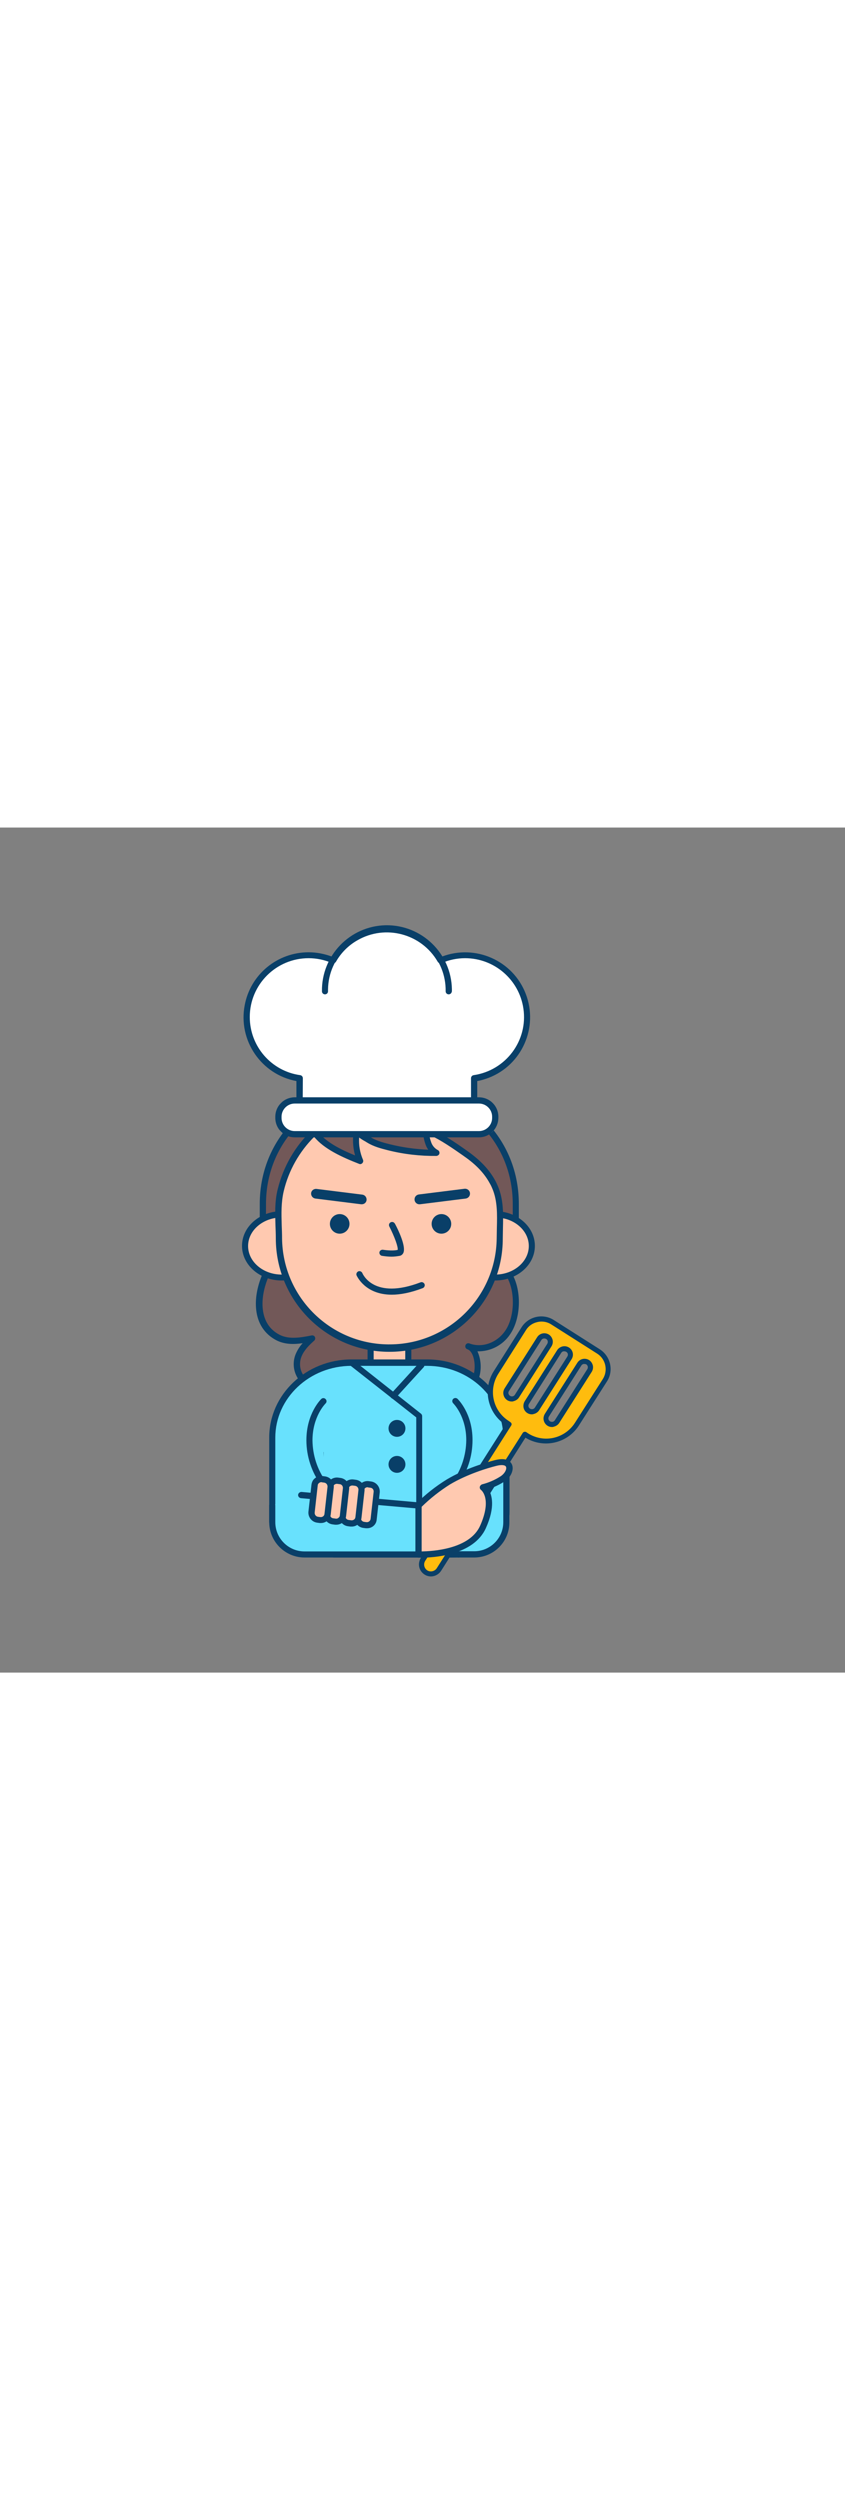<svg version="1.1" id="Layer_1" xmlns="http://www.w3.org/2000/svg" xmlns:xlink="http://www.w3.org/1999/xlink" x="0px" y="0px" viewBox="0 0 500 500" style="width: 169px;" xml:space="preserve" data-imageid="chef-49" imageName="Chef" class="illustrations_image">
<rect x="0" y="0" width="500" height="500" fill="#808080" stroke="none"/>
<style type="text/css">
	.st0_chef-49{fill:#725858;}
	.st1_chef-49{fill:#093F68;}
	.st2_chef-49{fill:#68E1FD;}
	.st3_chef-49{fill:#FFC9B0;}
	.st4_chef-49{fill:#FFFFFF;}
	.st5_chef-49{fill:#FFBC0E;}
</style>
<g id="character_chef-49">
	<path class="st0_chef-49" d="M153.6,285.2c0.8,6.8,4,12.9,10.9,16.5c6.1,3.2,13.5,1.9,20.2,0.6c-3.2,2.9-6.4,6.1-7.9,10.1&#10;&#9;&#9;c-5.6,14.1,13.6,25.9,25.1,27.9c10,1.7,20.3-1.1,28.2-7.6c-0.3,0.3,9,6.5,10,6.9c3.9,1.5,8.1,2.3,12.3,2.2c5.2,0,11.8,1.5,16.8-0.9&#10;&#9;&#9;c5.5-2.7,11.9-11.1,13.3-17.8c1.1-5.1,0-14.1-5-16c8.2,3,17.7-0.4,23.1-8.1c6-8.6,6.5-24.2,1.3-33.5s-10.8-21.9-20.6-24.9&#10;&#9;&#9;c-13-3.9-25.5-10.1-38.8-13.2c-12.5-2.9-32.7-3.5-44.2,3.1c-10.8,6.2-23.4,12.4-32.2,21.2C158.4,259,152.3,273.3,153.6,285.2z"/>
	<path class="st1_chef-49" d="M261.6,344.1c-1.8,0-3.5-0.1-5.2-0.3c-1.5-0.1-2.9-0.2-4.2-0.2c-4.4,0.1-8.9-0.7-13-2.4&#10;&#9;&#9;c-3.3-1.9-6.4-3.9-9.4-6.2c-8.1,6.2-18.4,8.8-28.4,7.1c-8.7-1.5-20.5-7.9-25.4-16.6c-2.5-4.2-2.9-9.3-1.1-13.8&#10;&#9;&#9;c1-2.4,2.4-4.7,4.2-6.6c-5.6,0.8-10.9,0.7-15.7-1.8c-6.8-3.6-10.9-9.8-11.8-17.9l0,0c-1.5-13.1,5.5-27.8,12.8-35.1&#10;&#9;&#9;c7.6-7.5,17.5-13,27-18.4c1.9-1.1,3.8-2.1,5.6-3.2c12.6-7.2,34.1-5.9,45.6-3.3c7.8,1.8,15.4,4.7,22.8,7.5c5.3,2,10.7,4.1,16.1,5.7&#10;&#9;&#9;c9.2,2.8,14.7,12.9,19.5,21.8c0.7,1.4,1.5,2.7,2.2,4c5.6,10.1,5,26.3-1.4,35.5c-4.3,6.4-11.6,10.2-19.3,10&#10;&#9;&#9;c1.9,4.2,2.4,8.9,1.5,13.5c-1.5,7.1-8.2,16.1-14.3,19.1C267.2,343.7,264.4,344.2,261.6,344.1z M231.5,331.7&#10;&#9;&#9;c1.3,1.1,8.2,5.7,9.2,6.2c3.7,1.5,7.6,2.2,11.6,2.1c1.4,0,2.9,0.1,4.4,0.2c4.1,0.3,8.3,0.6,11.5-1c5.1-2.5,11-10.4,12.3-16.6&#10;&#9;&#9;c1-4.6,0-12.5-3.9-13.9l0,0c-1-0.3-1.5-1.3-1.2-2.3s1.3-1.5,2.3-1.2c0.1,0,0.1,0,0.2,0.1l0,0c7.4,2.7,16.1-0.4,21-7.5&#10;&#9;&#9;c5.6-8,6.1-22.8,1.2-31.6c-0.7-1.3-1.5-2.7-2.2-4c-4.5-8.3-9.5-17.7-17.3-20c-5.5-1.7-11-3.8-16.4-5.8c-7.2-2.8-14.7-5.6-22.3-7.4&#10;&#9;&#9;c-13.4-3.1-32.5-3.1-42.9,2.9c-1.8,1.1-3.7,2.1-5.6,3.2c-9.4,5.2-19,10.6-26.2,17.8c-6.8,6.7-13,20.5-11.7,32.1l0,0&#10;&#9;&#9;c0.8,7,4.1,12.1,9.9,15.1c5.4,2.8,12.1,1.8,19,0.4c1-0.2,1.9,0.4,2.1,1.4c0.1,0.6-0.1,1.3-0.6,1.7c-2.8,2.5-6,5.6-7.5,9.4&#10;&#9;&#9;c-1.4,3.5-1.1,7.5,0.9,10.7c4.1,7.4,14.9,13.4,22.8,14.8c9.5,1.6,19.2-1.1,26.6-7.2l0,0c0.8-0.6,1.9-0.5,2.6,0.3c0,0,0,0,0,0&#10;&#9;&#9;C231.4,331.6,231.4,331.6,231.5,331.7z"/>
	<path class="st0_chef-49" d="M225.1,152.7h7.8c39.9,0,72.3,32.4,72.3,72.3v25.9l0,0H155.5l0,0v-28.6C155.5,183.9,186.7,152.7,225.1,152.7&#10;&#9;&#9;C225.1,152.7,225.1,152.7,225.1,152.7z"/>
	<path class="st1_chef-49" d="M305.2,252.7H155.5c-1,0-1.8-0.8-1.8-1.8c0,0,0,0,0,0v-28.2c0-40.9,33-71.7,76.7-71.7s76.6,30.8,76.6,71.7&#10;&#9;&#9;v28.2C307,251.9,306.2,252.7,305.2,252.7z M157.3,249.1h146.1v-26.4c0-38.8-31.4-68.1-73-68.1s-73,29.3-73,68.1L157.3,249.1z"/>
	<path class="st2_chef-49 targetColor" d="M299.7,360.9v43.9c0,18.2-14.8,25.3-33.1,25.3h-69v-19.2h-36.5v-50c0-24.5,21-44.4,46.9-44.4h44.8&#10;&#9;&#9;C278.7,316.6,299.7,336.4,299.7,360.9z" style="fill: rgb(104, 225, 253);"/>
	<path class="st1_chef-49" d="M266.6,431.9h-69c-1,0-1.8-0.8-1.8-1.8v-17.4h-34.7c-1,0-1.8-0.8-1.8-1.8v-50c0-25.5,21.9-46.2,48.7-46.2h44.8&#10;&#9;&#9;c26.9,0,48.7,20.7,48.7,46.2v43.9C301.5,422,288.8,431.9,266.6,431.9z M199.4,428.3h67.2c11.7,0,31.2-3.1,31.2-23.5v-43.8&#10;&#9;&#9;c0-23.5-20.2-42.5-45.1-42.5H208c-24.9,0-45.1,19.1-45.1,42.5v48.1h34.7c1,0,1.8,0.8,1.8,1.8c0,0,0,0,0,0L199.4,428.3z"/>
	<path class="st1_chef-49" d="M187.2,430.2L187.2,430.2c-1.1,0-1.9-0.9-1.8-1.9c0,0,0,0,0,0l2.4-58.6c0-1,0.8-1.8,1.8-1.7c0,0,0,0,0.1,0&#10;&#9;&#9;c1,0,1.8,0.9,1.8,1.9l-2.3,58.6C189,429.4,188.2,430.2,187.2,430.2z"/>
	<path class="st1_chef-49" d="M271.3,431.9L271.3,431.9c-1.1,0-1.9-0.9-1.8-1.9c0,0,0,0,0,0c0.4-9.8,0.8-19.1,1.2-28.5s0.8-18.7,1.2-28.5&#10;&#9;&#9;c0-1,0.8-1.8,1.8-1.9c1,0,1.8,0.8,1.9,1.8c0,0.1,0,0.1,0,0.2c-0.4,9.8-0.8,19.1-1.2,28.5s-0.8,18.7-1.2,28.5&#10;&#9;&#9;C273.1,431.1,272.3,431.9,271.3,431.9z"/>
	<path class="st2_chef-49 targetColor" d="M191.4,339.4c0,0-8.3,7.9-8.3,23.1c0,9.1,2.9,18.1,8.3,25.5" style="fill: rgb(104, 225, 253);"/>
	<path class="st1_chef-49" d="M191.4,389.8c-0.5,0-1.1-0.2-1.4-0.7c-5.6-7.7-8.7-17-8.7-26.6c0-15.8,8.5-24.1,8.8-24.4&#10;&#9;&#9;c0.7-0.7,1.9-0.7,2.6,0.1c0.7,0.7,0.7,1.9-0.1,2.6c-0.1,0.1-7.7,7.7-7.7,21.8c0.1,8.7,2.8,17.2,7.9,24.3c0.7,0.8,0.6,1.9-0.2,2.6&#10;&#9;&#9;C192.3,389.7,191.8,389.8,191.4,389.8L191.4,389.8z"/>
	<path class="st2_chef-49 targetColor" d="M269.5,339.4c0,0,8.3,7.9,8.3,23.1c0,9.1-2.9,18.1-8.3,25.5" style="fill: rgb(104, 225, 253);"/>
	<path class="st1_chef-49" d="M269.5,389.8c-1,0-1.8-0.8-1.9-1.8c0-0.5,0.1-0.9,0.4-1.2c5.1-7.1,7.8-15.6,7.9-24.3c0-14.2-7.6-21.7-7.7-21.8&#10;&#9;&#9;c-0.7-0.7-0.8-1.8-0.1-2.6c0.7-0.7,1.8-0.8,2.6-0.1c0.4,0.4,8.9,8.6,8.9,24.4c0,9.6-3,18.9-8.7,26.6&#10;&#9;&#9;C270.5,389.5,270,389.8,269.5,389.8z"/>
	<rect x="219.3" y="302.9" class="st3_chef-49" width="22.3" height="13.7"/>
	<path class="st1_chef-49" d="M241.6,318.4h-22.3c-1,0-1.8-0.8-1.8-1.8l0,0v-13.7c0-1,0.8-1.8,1.8-1.8h22.3c1,0,1.8,0.8,1.8,1.8v13.7&#10;&#9;&#9;C243.4,317.6,242.6,318.4,241.6,318.4z M221.1,314.7h18.7v-10.1h-18.7L221.1,314.7z"/>
	<ellipse class="st3_chef-49" cx="166.7" cy="247.6" rx="21.7" ry="18.7"/>
	<path class="st1_chef-49" d="M166.7,268c-13,0-23.5-9.2-23.5-20.5s10.5-20.5,23.5-20.5s23.5,9.2,23.5,20.5S179.6,268,166.7,268z&#10;&#9;&#9; M166.7,230.7c-11,0-19.9,7.6-19.9,16.9s8.9,16.9,19.9,16.9s19.9-7.6,19.9-16.9S177.6,230.7,166.7,230.7L166.7,230.7z"/>
	<ellipse class="st3_chef-49" cx="293" cy="247.6" rx="21.7" ry="18.7"/>
	<path class="st1_chef-49" d="M293,268c-13,0-23.5-9.2-23.5-20.5s10.5-20.5,23.5-20.5s23.5,9.2,23.5,20.5S306,268,293,268z M293,230.7&#10;&#9;&#9;c-10.9,0-19.8,7.6-19.8,16.9s8.9,16.9,19.8,16.9s19.9-7.6,19.9-16.9S304,230.7,293,230.7L293,230.7z"/>
	<path class="st3_chef-49" d="M291.6,209.9c0.6,1.1,1.1,2.1,1.5,3.2c4,9.4,2.6,20,2.6,30c-0.4,36.1-30.1,65-66.2,64.5&#10;&#9;&#9;c-35.5-0.4-64.1-29.1-64.5-64.5c0-9.7-1.3-19,1.1-28.5c3.2-13.2,10.1-25.1,20-34.4c5.4,8.2,18.1,13.6,27.1,17.1&#10;&#9;&#9;c-2.5-5.8-3.1-12.2-1.9-18.3c-0.4,1.9,5.6,5,6.8,5.8c3.6,2.3,7.6,3.3,11.7,4.4c9.3,2.4,18.8,3.5,28.4,3.4c-2.4-1.3-4.2-3.5-4.9-6.1&#10;&#9;&#9;c-0.7-2.1-1.4-5.1-0.8-7.2c7.9,3,16.3,9,23.2,13.8C282.2,197.5,287.9,203,291.6,209.9z"/>
	<path class="st1_chef-49" d="M230.4,310.2c-37.1,0-67.2-30.1-67.2-67.2v0c0-2.5-0.1-5-0.2-7.5c-0.2-7-0.5-14.2,1.3-21.4&#10;&#9;&#9;c3.3-13.5,10.4-25.8,20.5-35.3c0.4-0.4,0.9-0.6,1.5-0.5c0.5,0.1,1,0.4,1.3,0.8c4.3,6.5,13.4,11.2,22.5,14.9&#10;&#9;&#9;c-1.4-5.1-1.6-10.4-0.6-15.5c0.2-1,1.1-1.7,2.1-1.5c0.9,0.2,1.6,1,1.5,1.9c0.3,0.5,1.4,1.5,5.1,3.6c0.4,0.2,0.7,0.4,0.9,0.6&#10;&#9;&#9;c3.2,2,6.8,3.1,11.2,4.2c7.6,1.9,15.3,3,23.1,3.3c-0.8-1.1-1.4-2.4-1.8-3.7c-0.8-2.3-1.5-5.6-0.9-8.2c0.2-1,1.2-1.6,2.2-1.3&#10;&#9;&#9;c0.1,0,0.1,0,0.2,0.1c7.9,3,16.4,8.9,23.2,13.7l0.4,0.3c7.5,5.3,12.9,11,16.4,17.5l0,0c0.6,1.1,1.1,2.3,1.6,3.4&#10;&#9;&#9;c3.3,7.9,3.1,16.4,2.9,24.6c0,2-0.1,4.1-0.1,6.1C297.6,280.2,267.5,310.2,230.4,310.2L230.4,310.2z M185.9,183&#10;&#9;&#9;c-8.8,8.8-15.1,19.9-18,32.1c-1.6,6.8-1.4,13.4-1.2,20.4c0.1,2.5,0.2,5,0.2,7.6c0.4,35.1,29.2,63.2,64.3,62.7&#10;&#9;&#9;c34.5-0.4,62.3-28.3,62.7-62.7c0-2,0.1-4.1,0.1-6.2c0.2-7.8,0.4-15.9-2.6-23.1c-0.4-1-0.9-2.1-1.5-3.1l0,0&#10;&#9;&#9;c-3.2-6-8.2-11.3-15.3-16.2l-0.4-0.3c-6-4.2-13.3-9.3-20.1-12.4c0.1,1.4,0.4,2.7,0.9,4c0.6,2.1,2,3.9,4,5c0.9,0.4,1.3,1.5,0.9,2.4&#10;&#9;&#9;c-0.3,0.6-0.9,1-1.6,1.1c-9.7,0.1-19.4-1-28.9-3.4c-3.9-1-8.3-2.1-12.3-4.6c-0.2-0.1-0.5-0.3-0.8-0.5c-1.3-0.7-2.6-1.5-3.8-2.4&#10;&#9;&#9;c-0.3,4.5,0.5,9,2.3,13.2c0.4,0.9-0.1,2-1,2.4c-0.4,0.2-0.9,0.2-1.3,0C202.5,195.1,191.7,190.2,185.9,183z"/>
	<path class="st4_chef-49" d="M311.8,112.1c0,18.2-13.3,33.6-31.3,36.2v19.9H177.2v-19.9c-20-3-33.8-21.6-30.9-41.6&#10;&#9;&#9;c3-20,21.6-33.8,41.6-30.9c3.2,0.5,6.3,1.4,9.2,2.6c10.1-17.5,32.5-23.5,50-13.4c5.6,3.2,10.2,7.8,13.4,13.4&#10;&#9;&#9;c18.6-8.1,40.1,0.4,48.2,19C310.8,102.1,311.8,107.1,311.8,112.1z"/>
	<path class="st1_chef-49" d="M280.5,170.1H177.2c-1,0-1.8-0.8-1.8-1.8v0v-18.3c-20.9-3.9-34.6-24.1-30.6-44.9c3.4-18.2,19.3-31.3,37.8-31.3&#10;&#9;&#9;c4.7,0,9.4,0.9,13.9,2.6c11.4-17.9,35.1-23.2,53-11.9c4.8,3,8.8,7.1,11.9,11.9c19.8-7.6,42.1,2.2,49.7,22&#10;&#9;&#9;c7.6,19.8-2.2,42.1-22,49.7c-2.2,0.8-4.4,1.5-6.7,1.9v18.3C282.3,169.2,281.5,170.1,280.5,170.1z M179.1,166.4h99.6v-18.1&#10;&#9;&#9;c0-0.9,0.7-1.7,1.6-1.8c19-2.8,32.2-20.4,29.4-39.4c-2.5-17.1-17.2-29.8-34.5-29.8c-4.8,0-9.5,1-13.9,2.9c-0.8,0.4-1.8,0-2.3-0.8&#10;&#9;&#9;c-9.6-16.6-30.9-22.3-47.5-12.7c-5.3,3-9.7,7.4-12.7,12.7c-0.5,0.8-1.5,1.1-2.3,0.8c-4.4-1.9-9.1-2.9-13.9-2.9&#10;&#9;&#9;c-19.2,0-34.8,15.6-34.8,34.8c0,17.3,12.7,32,29.8,34.4c0.9,0.1,1.6,0.9,1.6,1.8L179.1,166.4z"/>
	<path class="st1_chef-49" d="M265.5,98.7c-1,0-1.8-0.8-1.8-1.8v0c0.3-19.2-15-35.1-34.2-35.4c-19.2-0.3-35.1,15-35.4,34.2&#10;&#9;&#9;c0,0.4,0,0.8,0,1.2c0,1-0.8,1.8-1.8,1.8c-1,0-1.8-0.8-1.8-1.8c0,0,0,0,0,0c-0.3-21.2,16.6-38.7,37.8-39.1&#10;&#9;&#9;c21.2-0.3,38.7,16.6,39.1,37.8c0,0.4,0,0.8,0,1.2C267.3,97.9,266.5,98.7,265.5,98.7z"/>
	<path class="st4_chef-49" d="M170,161.5h117.7c2.9,0,5.3,2.4,5.3,5.3v9.4c0,2.9-2.4,5.3-5.3,5.3H170c-2.9,0-5.3-2.4-5.3-5.3v-9.4&#10;&#9;&#9;C164.7,163.9,167.1,161.5,170,161.5z"/>
	<path class="st1_chef-49" d="M283.4,183.3h-109c-6.3,0-11.5-5.1-11.5-11.5v-0.7c0-6.3,5.1-11.5,11.5-11.5h109c6.3,0,11.5,5.1,11.5,11.5v0.7&#10;&#9;&#9;C294.8,178.2,289.7,183.3,283.4,183.3z M174.4,163.3c-4.3,0-7.8,3.5-7.8,7.8v0.7c0,4.3,3.5,7.8,7.8,7.8h109c4.3,0,7.8-3.5,7.8-7.8&#10;&#9;&#9;v-0.7c0-4.3-3.5-7.8-7.8-7.8H174.4z"/>
	<circle class="st1_chef-49" cx="201" cy="234.5" r="5.8"/>
	<circle class="st1_chef-49" cx="261.2" cy="234.5" r="5.8"/>
	<path class="st1_chef-49" d="M231.7,253.9c-1.9,0-3.8-0.2-5.7-0.5c-1-0.2-1.6-1.1-1.5-2.1c0,0,0,0,0,0c0.2-1,1.1-1.6,2.1-1.5&#10;&#9;&#9;c0.1,0,5.1,0.9,8.7,0.1c0.4-1.7-1.9-7.9-4.9-13.8c-0.5-0.9-0.2-2,0.7-2.5c0.9-0.5,2-0.2,2.5,0.7c0,0,0.1,0.1,0.1,0.1&#10;&#9;&#9;c2.1,3.9,6.6,13.4,5,17.2c-0.4,0.9-1.2,1.6-2.1,1.8C234.9,253.7,233.3,253.9,231.7,253.9z"/>
	<path class="st1_chef-49" d="M231.8,276.4c-16,0-20.7-11.3-20.8-11.4c-0.4-0.9,0.1-2,1-2.4c0.9-0.4,2,0.1,2.4,1c0,0,0,0,0,0&#10;&#9;&#9;c0.3,0.7,6.9,16,34.4,5.5c0.9-0.4,2,0.1,2.4,1c0.4,0.9-0.1,2-1,2.4C242.8,275.3,236.8,276.4,231.8,276.4z"/>
	<path class="st1_chef-49" d="M214.1,222.9h-0.4l-27.2-3.4c-1.6-0.3-2.6-1.8-2.4-3.3c0.2-1.5,1.6-2.5,3.1-2.4l27.2,3.4&#10;&#9;&#9;c1.6,0.2,2.7,1.7,2.5,3.3C216.7,221.9,215.5,222.9,214.1,222.9L214.1,222.9z"/>
	<path class="st1_chef-49" d="M248.1,222.9c-1.6,0-2.9-1.4-2.8-3c0-1.4,1.1-2.6,2.5-2.8l27.2-3.4c1.6-0.1,3,1.1,3.1,2.7&#10;&#9;&#9;c0.1,1.5-0.9,2.8-2.4,3.1l-27.2,3.4L248.1,222.9z"/>
	<path class="st1_chef-49" d="M248.1,417.6c-1,0-1.8-0.8-1.8-1.8l0,0V349l-39.4-31c-0.8-0.6-1-1.7-0.4-2.5c0.6-0.8,1.7-1,2.5-0.4&#10;&#9;&#9;c0,0,0.1,0.1,0.1,0.1l40,31.6c0.4,0.3,0.7,0.9,0.7,1.4v67.6C249.8,416.8,249.1,417.6,248.1,417.6z"/>
	<path class="st1_chef-49" d="M232.8,338c-1,0-1.8-0.8-1.8-1.8c0-0.4,0.2-0.8,0.4-1.2l16.6-18.2c0.7-0.7,1.9-0.7,2.6,0&#10;&#9;&#9;c0.7,0.7,0.7,1.8,0.1,2.5l-16.6,18.2C233.8,337.8,233.3,338,232.8,338z"/>
	<circle class="st1_chef-49" cx="234.9" cy="355.5" r="5"/>
	<circle class="st1_chef-49" cx="234.9" cy="376.8" r="5"/>
	<path class="st2_chef-49 targetColor" d="M284.2,401.1h-71.1v29h67.5c10.5,0,19.1-8.5,19.1-19.1c0,0,0,0,0,0v-9.9" style="fill: rgb(104, 225, 253);"/>
	<path class="st1_chef-49" d="M280.6,431.9h-67.5c-1,0-1.8-0.8-1.8-1.8c0,0,0,0,0,0v-29c0-1,0.8-1.8,1.8-1.8h0h71.1c1,0,1.8,0.8,1.8,1.8&#10;&#9;&#9;s-0.8,1.8-1.8,1.8H215v25.3h65.6c9.5,0,17.2-7.7,17.2-17.2v-9.9c0-1,0.8-1.8,1.8-1.8s1.8,0.8,1.8,1.8v9.9&#10;&#9;&#9;C301.5,422.5,292.2,431.9,280.6,431.9z"/>
	<path class="st2_chef-49 targetColor" d="M178.3,395l69.4,6.2v29h-67.5c-10.5,0-19.1-8.6-19.1-19.1c0,0,0,0,0-0.1v-9.9" style="fill: rgb(104, 225, 253);"/>
	<path class="st1_chef-49" d="M247.7,431.9h-67.5c-11.5,0-20.9-9.4-20.9-20.9v-9.9c0-1,0.8-1.8,1.8-1.8c1,0,1.8,0.8,1.8,1.8v9.9&#10;&#9;&#9;c0,9.5,7.7,17.3,17.3,17.3h65.6v-25.5l-67.7-6c-1-0.1-1.8-1-1.7-2c0,0,0,0,0,0c0.1-1,1-1.7,2-1.7c0,0,0,0,0,0l69.4,6.2&#10;&#9;&#9;c0.9,0.1,1.7,0.9,1.7,1.8v29C249.5,431.1,248.7,431.9,247.7,431.9C247.7,431.9,247.7,431.9,247.7,431.9z"/>
	<path class="st5_chef-49" d="M354.2,310L327,292.7c-5.8-3.7-13.4-2-17.1,3.8l-16.4,25.9c-6.4,10.1-3.4,23.5,6.7,29.9l1,0.7L250.3,433&#10;&#9;&#9;c-1.7,2.6-0.9,6,1.7,7.7s6,0.9,7.7-1.7l0,0l50.9-80.1l1,0.7c10.1,6.4,23.5,3.4,29.9-6.7c0,0,0,0,0,0L358,327&#10;&#9;&#9;C361.7,321.3,360,313.7,354.2,310C354.2,310,354.2,310,354.2,310z M305.8,336.5c-1.1,1.7-3.2,2.1-4.9,1.1s-2.1-3.2-1.1-4.9&#10;&#9;&#9;l19.2-30.2c1.1-1.7,3.3-2.2,4.9-1.1c0.8,0.5,1.4,1.3,1.6,2.2c0.2,0.9,0,1.9-0.5,2.7L305.8,336.5z M312.8,345.1&#10;&#9;&#9;c-1.6-1.1-2.1-3.2-1.1-4.9l19.2-30.2c1.1-1.7,3.3-2.1,4.9-1.1c0.8,0.5,1.4,1.3,1.6,2.2c0.2,0.9,0,1.9-0.5,2.7L317.7,344&#10;&#9;&#9;C316.7,345.7,314.5,346.1,312.8,345.1L312.8,345.1z M348.8,321.4l-19.2,30.2c-1.1,1.7-3.2,2.1-4.9,1.1s-2.1-3.2-1.1-4.9l19.2-30.2&#10;&#9;&#9;c1.1-1.7,3.3-2.1,4.9-1.1c0.8,0.5,1.4,1.3,1.6,2.2C349.5,319.6,349.3,320.6,348.8,321.4L348.8,321.4z"/>
	<path class="st1_chef-49" d="M255,443.1c-3.9,0-7.1-3.2-7.1-7.1c0-1.3,0.4-2.7,1.1-3.8l50.1-78.8c-10.6-6.9-13.7-21.1-6.9-31.8l16.4-25.9&#10;&#9;&#9;c4.1-6.5,12.7-8.4,19.1-4.3l27.2,17.3c6.4,4.1,8.4,12.7,4.2,19.1l-16.5,25.9c-6.8,10.7-20.9,13.9-31.7,7.3L261,439.8&#10;&#9;&#9;C259.7,441.8,257.4,443.1,255,443.1z M320.4,292.3c-0.8,0-1.6,0.1-2.4,0.3c-2.8,0.6-5.3,2.3-6.8,4.8l-16.4,25.9&#10;&#9;&#9;c-5.9,9.4-3.2,21.8,6.2,27.8l1,0.7c0.3,0.2,0.6,0.6,0.7,0.9c0.1,0.4,0,0.8-0.2,1.1l-50.9,80.1c-1.2,1.9-0.6,4.4,1.2,5.6&#10;&#9;&#9;s4.4,0.6,5.6-1.2l0,0l50.9-80.1c0.4-0.7,1.4-0.9,2.1-0.5l1,0.7c9.4,6,21.8,3.2,27.8-6.2l16.5-25.9c3.2-5.1,1.7-11.8-3.3-15l0,0&#10;&#9;&#9;L326.2,294C324.5,292.9,322.5,292.3,320.4,292.3L320.4,292.3z"/>
	<path class="st1_chef-49" d="M302.8,339.6c-2.8,0-5-2.3-5-5.1c0-1,0.3-1.9,0.8-2.7l19.2-30.2c1.5-2.4,4.6-3.1,7-1.6c0,0,0,0,0,0&#10;&#9;&#9;c1.1,0.7,1.9,1.9,2.2,3.2c0.3,1.3,0,2.7-0.7,3.8l-19.2,30.2c-0.7,1.1-1.9,1.9-3.2,2.2C303.6,339.6,303.2,339.6,302.8,339.6z&#10;&#9;&#9; M322,302.3c-0.7,0-1.4,0.4-1.7,1l-19.2,30.2c-0.6,1-0.2,2.2,0.8,2.8c0.9,0.5,2.1,0.3,2.7-0.6l0,0l19.2-30.2c0.3-0.5,0.4-1,0.3-1.6&#10;&#9;&#9;c-0.1-0.5-0.4-1-0.9-1.3C322.8,302.4,322.4,302.3,322,302.3z"/>
	<path class="st1_chef-49" d="M314.7,347.2c-2.8,0-5.1-2.3-5-5.1c0-0.9,0.3-1.9,0.8-2.7l19.2-30.2c0.7-1.1,1.9-1.9,3.2-2.2&#10;&#9;&#9;c2.7-0.6,5.4,1.1,6,3.8c0.3,1.3,0,2.7-0.7,3.8L319,344.8c-0.7,1.1-1.9,1.9-3.2,2.2C315.5,347.1,315.1,347.2,314.7,347.2z&#10;&#9;&#9; M333.9,309.9c-0.2,0-0.3,0-0.5,0c-0.5,0.1-1,0.4-1.3,0.9L313,341c-0.3,0.5-0.4,1-0.3,1.5c0.2,1.1,1.3,1.8,2.4,1.6c0,0,0.1,0,0.1,0&#10;&#9;&#9;c0.5-0.1,1-0.4,1.3-0.9l0,0l19.2-30.2c0.3-0.5,0.4-1,0.3-1.6C335.7,310.5,334.9,309.9,333.9,309.9L333.9,309.9z"/>
	<path class="st1_chef-49" d="M326.6,354.7c-2.8,0-5-2.3-5-5.1c0-0.9,0.3-1.9,0.8-2.7l19.2-30.2c1.5-2.4,4.6-3.1,7-1.6&#10;&#9;&#9;c1.1,0.7,1.9,1.9,2.2,3.2c0.3,1.3,0,2.7-0.7,3.8l-19.2,30.2c-0.7,1.1-1.9,1.9-3.2,2.2C327.3,354.7,327,354.7,326.6,354.7z&#10;&#9;&#9; M345.8,317.4c-0.2,0-0.3,0-0.5,0c-0.5,0.1-1,0.4-1.3,0.9l-19.2,30.2c-0.6,1-0.3,2.2,0.6,2.8c0.5,0.3,1,0.4,1.6,0.3&#10;&#9;&#9;c0.5-0.1,1-0.4,1.3-0.9l0,0l19.2-30.2c0.3-0.5,0.4-1,0.3-1.6c-0.1-0.5-0.5-1-0.9-1.3C346.6,317.5,346.2,317.4,345.8,317.4z"/>
	<path class="st3_chef-49" d="M247.7,401.1c5.3-5.3,11.2-9.9,17.6-13.9c10.4-6.2,22.3-9.8,27.9-11.2c10.7-2.8,9.7,5.7,4.2,9.4&#10;&#9;&#9;c-3.6,2.3-7.5,4-11.6,5.1c0,0,7.9,5.8,0,23.4s-38.1,16.3-38.1,16.3L247.7,401.1z"/>
	<path class="st1_chef-49" d="M249.3,432c-1,0-1.6,0-1.7,0c-1,0-1.7-0.8-1.7-1.8v-29c0-0.5,0.2-0.9,0.5-1.3c5.4-5.4,11.5-10.2,18-14.2&#10;&#9;&#9;c10.9-6.5,23.5-10.1,28.4-11.4c7-1.8,9.3,0.8,10.1,2.5c1.4,3.1-0.5,7.6-4.4,10.1c-2.9,1.9-6.1,3.4-9.5,4.5&#10;&#9;&#9;c2.1,3.4,4.2,10.5-1.5,23.1C280.2,430.8,256.1,432,249.3,432z M249.5,401.9v26.4c6.4-0.1,28.4-1.3,34.6-15.2&#10;&#9;&#9;c7.1-15.9,0.8-21,0.5-21.2c-0.8-0.6-1-1.8-0.3-2.6c0.3-0.3,0.6-0.6,1-0.7c3.9-1,7.6-2.6,11-4.8c2.5-1.7,3.7-4.3,3.1-5.6&#10;&#9;&#9;c-0.5-1.1-2.8-1.3-5.8-0.5c-4.8,1.2-17,4.8-27.4,11C260.2,392.5,254.6,396.9,249.5,401.9L249.5,401.9z"/>
	<path class="st3_chef-49" d="M211.5,410l2.2-19.6c0.1-1.2,1.2-2.1,2.5-2l5.1,0.6c1.2,0.1,2.1,1.2,2,2.5L221,411c-0.1,1.2-1.2,2.1-2.5,2&#10;&#9;&#9;l-5.1-0.6C212.3,412.3,211.4,411.2,211.5,410z"/>
	<path class="st1_chef-49" d="M217.2,414.6c-0.2,0-0.4,0-0.7,0l-1.5-0.2c-3.2-0.4-5.5-3.3-5.2-6.5l1.8-16c0.4-3.2,3.2-5.5,6.4-5.2&#10;&#9;&#9;c0,0,0,0,0,0l1.5,0.2c3.2,0.4,5.5,3.3,5.2,6.5l-1.8,16C222.7,412.4,220.2,414.6,217.2,414.6z M217.5,390.3c-0.5,0-1,0.2-1.4,0.5&#10;&#9;&#9;c-0.5,0.4-0.8,0.9-0.8,1.5l0,0l-1.8,16c-0.1,1.2,0.7,2.3,1.9,2.5l1.5,0.2c1.2,0.1,2.3-0.8,2.4-2l1.8-16c0.1-1.2-0.7-2.3-2-2.4&#10;&#9;&#9;c0,0,0,0,0,0l-1.5-0.2L217.5,390.3z M213.5,392.1L213.5,392.1z"/>
	<path class="st3_chef-49" d="M202.4,408.9l2.2-19.6c0.1-1.2,1.2-2.1,2.5-2l5.1,0.6c1.2,0.1,2.1,1.2,2,2.5l-2.2,19.6c-0.1,1.2-1.2,2.1-2.5,2&#10;&#9;&#9;l-5.1-0.6C203.1,411.3,202.3,410.2,202.4,408.9z"/>
	<path class="st1_chef-49" d="M208.1,413.6c-0.2,0-0.4,0-0.7,0l-1.5-0.2c-3.2-0.4-5.5-3.3-5.2-6.5l1.8-16c0.4-3.2,3.3-5.5,6.5-5.2l1.5,0.2&#10;&#9;&#9;c3.2,0.4,5.5,3.3,5.2,6.5l-1.8,16C213.6,411.4,211.1,413.6,208.1,413.6L208.1,413.6z M208.4,389.3c-1.1,0-2.1,0.9-2.2,2l0,0&#10;&#9;&#9;l-1.8,16c-0.1,1.2,0.7,2.3,2,2.4c0,0,0,0,0,0l1.5,0.2c1.2,0.1,2.3-0.7,2.4-1.9l1.8-16c0.1-1.2-0.7-2.3-1.9-2.5l-1.5-0.2&#10;&#9;&#9;L208.4,389.3z M204.4,391.1L204.4,391.1z"/>
	<path class="st3_chef-49" d="M193.3,407.9l2.2-19.6c0.1-1.2,1.2-2.1,2.5-2l5.1,0.6c1.2,0.1,2.1,1.2,2,2.5l-2.2,19.6c-0.1,1.2-1.2,2.1-2.5,2&#10;&#9;&#9;l-5.1-0.6C194,410.2,193.2,409.1,193.3,407.9z"/>
	<path class="st1_chef-49" d="M199,412.5c-0.2,0-0.4,0-0.7,0l-1.5-0.2c-3.2-0.4-5.5-3.3-5.2-6.5l1.8-16c0.4-3.2,3.3-5.5,6.5-5.2c0,0,0,0,0,0&#10;&#9;&#9;l1.5,0.2c3.2,0.4,5.5,3.3,5.2,6.5c0,0,0,0,0,0l-1.8,16C204.5,410.3,202,412.5,199,412.5z M199.3,388.3c-0.5,0-1,0.2-1.4,0.5&#10;&#9;&#9;c-0.5,0.4-0.8,0.9-0.8,1.5l0,0l-1.8,16c-0.1,1.2,0.7,2.3,1.9,2.4c0,0,0,0,0,0l1.5,0.2c0.6,0.1,1.2-0.1,1.6-0.5&#10;&#9;&#9;c0.5-0.4,0.8-0.9,0.8-1.5l1.8-16c0.1-1.2-0.7-2.3-1.9-2.4c0,0,0,0-0.1,0l-1.5-0.2L199.3,388.3z M195.3,390L195.3,390z"/>
	<path class="st3_chef-49" d="M184.2,406.9l2.2-19.6c0.1-1.2,1.2-2.1,2.5-2l5.1,0.6c1.2,0.1,2.1,1.2,2,2.5l-2.2,19.6c-0.1,1.2-1.2,2.1-2.5,2&#10;&#9;&#9;l-5.1-0.6C184.9,409.2,184.1,408.1,184.2,406.9z"/>
	<path class="st1_chef-49" d="M189.9,411.5c-0.2,0-0.4,0-0.7,0l-1.5-0.2c-3.2-0.4-5.5-3.3-5.2-6.5l1.8-16c0.2-1.5,0.9-3,2.2-3.9&#10;&#9;&#9;c1.2-1,2.8-1.4,4.3-1.2l1.5,0.2c3.2,0.4,5.5,3.3,5.2,6.5l-1.8,16C195.4,409.3,192.9,411.5,189.9,411.5z M190.2,387.3&#10;&#9;&#9;c-0.5,0-1,0.2-1.4,0.5c-0.5,0.4-0.8,0.9-0.8,1.5l0,0l-1.8,16c-0.1,1.2,0.7,2.3,1.9,2.5l1.5,0.2c1.2,0.1,2.3-0.7,2.4-1.9&#10;&#9;&#9;c0,0,0,0,0,0l1.8-16c0.1-1.2-0.7-2.3-1.9-2.5l-1.5-0.2L190.2,387.3z M186.2,389L186.2,389z"/>
</g>
</svg>